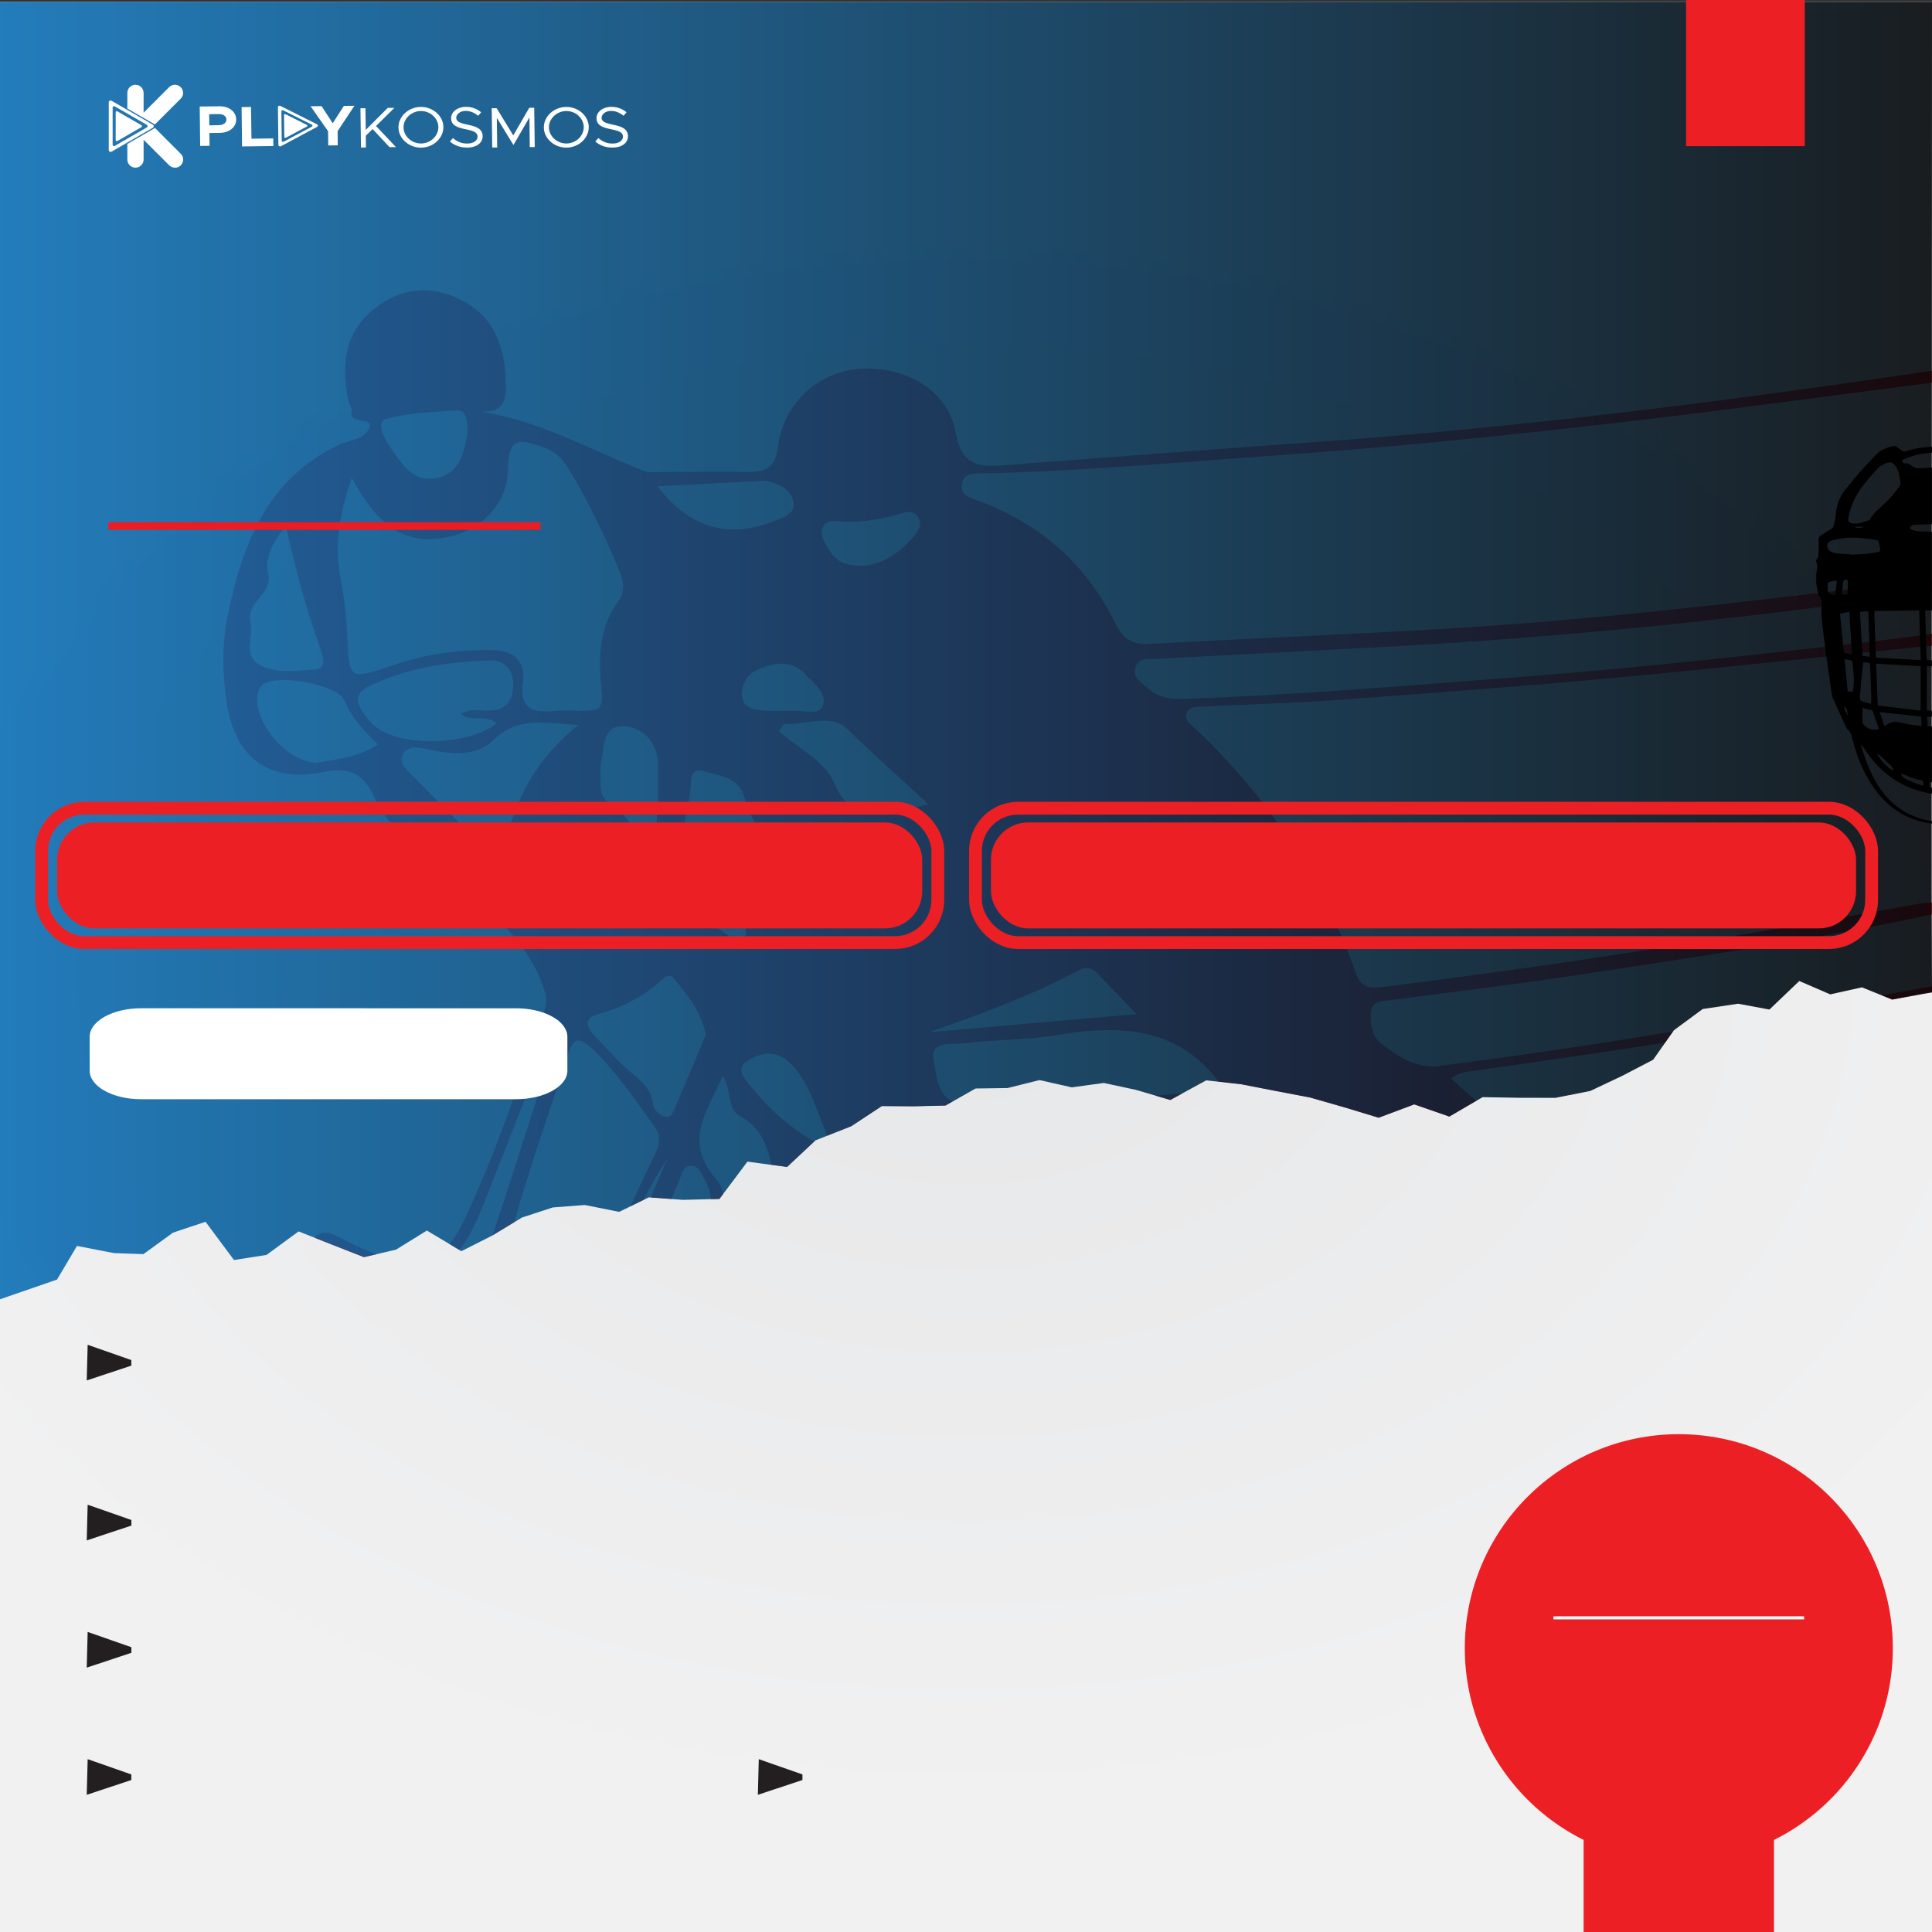 <?xml version="1.0" encoding="UTF-8"?>
<svg id="uuid-f3b8ff65-caa8-4d6a-8524-952ce376cc64" data-name="Layer 1" xmlns="http://www.w3.org/2000/svg" width="335" height="335" xmlns:xlink="http://www.w3.org/1999/xlink" viewBox="0 0 335 335">
  <rect x="0" y="0" width="335" height="335" fill="#333333" stroke="none"/>
  <defs>
    <radialGradient id="uuid-c34acce8-b584-4e67-bd5c-b4669223e38d" data-name="New Gradient Swatch 4" cx="167.5" cy="237.83" fx="167.5" fy="237.83" r="205.5" gradientTransform="translate(0 .1) scale(1 .71)" gradientUnits="userSpaceOnUse">
      <stop offset="0" stop-color="#e6e7e8"/>
      <stop offset="1" stop-color="#f1f1f2"/>
    </radialGradient>
    <linearGradient id="uuid-46a792a1-2f8d-41a1-a8b8-71af4ec23c5c" data-name="New Gradient Swatch 3" x1="-8.46" y1="112.81" x2="352.05" y2="112.81" gradientTransform="matrix(1, 0, 0, 1, 0, 0)" gradientUnits="userSpaceOnUse">
      <stop offset="0" stop-color="#0d72b9"/>
      <stop offset="1" stop-color="#000"/>
    </linearGradient>
  </defs>
  <rect y=".33" width="335" height="335" fill="url(#uuid-c34acce8-b584-4e67-bd5c-b4669223e38d)"/>
  <g>
    <path d="M131.1,150.31c3.03-1.67,3.29-3.28,.99-5.94-1.41-1.63-2.37-3.83-2.96-5.94-1.09-3.87-4.45-3.86-7.29-4.74-1.24-.38-1.99,.41-2.03,1.63-.17,6.02-2.99,11.66-2.51,17.78,.1,1.22-.12,2.46,1,3.28,3.38,2.51,6.8,4.99,10.2,7.48,1.56-1.91,.6-3.62-.16-4.63-3.32-4.43-.87-6.91,2.76-8.92Z" fill="none"/>
    <path d="M130.37,155.9c2.23,1.16,3.86-2.04,5.62-1.06,2.63,1.47-.67,3.6,.22,5.79,4.88-.91,9.01-3.31,13.01-6.38-10.23-6.46-14.07-6.1-18.85,1.65Z" fill="none"/>
    <path d="M85.66,128.24c-3.04,2.99-7.22,2.61-11.29,1.74-1.51-.33-3.82-.94-4.62,1.03-.61,1.52,1.08,2.77,2.13,3.86,2.76,2.85,5.51,5.72,8.43,8.4,3.41,3.11,7.18,2.67,8.59-1.51,2.09-6.2,5.54-11.3,11.33-16.05-5.89-.33-10.44-1.54-14.58,2.52Z" fill="none"/>
    <path d="M104.26,119.13c-.53-4.7-.36-10.25,2.76-14.55,1.38-1.9,1.22-3.36,.49-5.2-2.48-6.26-5.44-12.27-8.9-18.04-1.11-1.85-2.52-3.18-4.63-3.86-3.4-1.09-5.85-2.02-5.88,3.58-.03,6.47-4.77,11.04-10.77,12.16-6.89,1.28-11.61-1.53-16.35-10.35-2,6.03-3.05,11.31-2.01,16.92,.62,3.38,1.08,6.81,1.23,10.24,.34,8.01,.24,7.97,8.16,5.28,5.42-1.84,11-2.63,16.76-2.56,3.96,.05,6.04,1.84,5.53,5.63-.62,4.6,1.67,5.26,5.33,4.95,1.71-.15,3.44-.03,5.16-.03,2.97,0,3.56-.41,3.14-4.15Z" fill="none"/>
    <path d="M114.87,169.78c-3.21,3.01-6.99,4.93-11.22,6.08-2.14,.58-2.21,1.92-.84,3.43,1.62,1.78,3.26,3.54,4.96,5.24,2.12,2.13,5.13,3.5,5.46,7.11,.07,.76,1.23,1.84,2.05,2.02,1.19,.26,1.55-1.11,1.95-2.02,1.75-4.11,3.46-8.23,5.13-12.24-.84-4.1-3.3-6.99-5.68-9.89-.49-.6-1.28-.23-1.81,.27Z" fill="none"/>
    <path d="M136.01,125.52c-.33,.41-.66,.83-.99,1.24,3.28,2.91,7.99,5.22,9.54,8.86,3.18,7.45,8.23,5.46,13.51,4.5,.67-.12,1.33-.29,2.93-.65-5.09-4.7-9.71-8.78-14.12-13.09-2.86-2.8-7.21-.55-10.88-.87Z" fill="none"/>
    <path d="M187.07,168.22c-8.29,4.47-17.09,7.66-26.02,10.78,11.53-1.01,23.07-2.01,36.01-3.14-2.84-2.97-4.8-5-6.74-7.04-.95-1-2.05-1.25-3.25-.6Z" fill="none"/>
    <path d="M149.8,98.12c3.35-.38,6.44-2.37,8.9-5.43,.66-.82,1.15-1.77,.6-2.84-.73-1.4-1.94-1.14-3.14-.79-3.15,.92-6.33,1.47-9.63,1.41-1.29-.02-3.01-.61-3.78,.81-.83,1.54,.38,2.96,1.14,4.26,1.16,1.98,3.08,2.61,5.91,2.58Z" fill="none"/>
    <path d="M104.18,132.49c-.14,.65-.02,1.36-.02,2.05,.02,1.99-.45,4.03,2.28,5.05,1.25,.47,1.87,2.4,3.06,3.3,1.41,1.06-.14,4.33,2.29,3.8,2.25-.5,1.96-3.36,2.15-5.31,.26-2.72,.09-5.47,.16-8.21,.11-4.1-2.3-6.95-5.85-7.2-3.91-.28-3.49,3.83-4.08,6.54Z" fill="none"/>
    <path d="M59.7,121.46c-1.17-2.75-11.58-4.63-14.07-2.79-.37,.28-.71,.75-.84,1.2-1.48,5.18,5.67,13.29,10.98,12.3,3.15-.59,6.45-.87,9.73-3.06-2.56-2.47-4.55-4.7-5.8-7.64Z" fill="none"/>
    <path d="M133.94,90.46c1.68-.66,4.16-1.23,3.59-3.63-.49-2.03-2.59-3.03-4.7-3.44-.49-.1-1.03,.02-1.54,.05-5.43,.28-10.86,.57-17.31,.9,1.21,1.38,1.62,1.9,2.09,2.38q7.66,7.72,17.87,3.74Z" fill="none"/>
    <path d="M54.76,116.07c2.03-.14,1.14-2.55,.67-3.89-2.35-6.62-4.21-13.38-5.87-20.95-2.49,3.02-3.66,5.6-3.05,8.41,.77,3.51-3.9,4.59-3.08,8.29,.52,2.34-1.23,5.57,1.27,7.15,2.95,1.87,6.73,1.21,10.06,.98Z" fill="none"/>
    <path d="M75.85,82.88c3.99-.9,4.65-4.64,5.16-7.68,0-.8,.02-1.15,0-1.49-.07-1.3-.46-2.65-1.96-2.54-4.09,.31-8.3,.39-12.18,1.53-1.69,.5-.29,3.26,.6,4.55,2.02,2.93,4.05,6.61,8.38,5.63Z" fill="none"/>
    <path d="M130.78,116.44c-1.47,.77-2.36,2.73-2.11,4.44,.31,2.09,2.33,2.24,4.05,2.35,1.36,.09,2.74,.02,4.11,.02v.03c.17,0,.34,.02,.51,0,1.82-.23,4.54,.87,5.26-.76,.96-2.18-1.49-4-2.9-5.52-2.61-2.83-5.98-2.1-8.93-.56Z" fill="none"/>
    <path d="M84.96,123.22c2.9-.11,3.97-1.86,4.03-4.35,.07-2.64-1.46-4.43-4.07-4.34-7.25,.26-14.39,1.26-21.03,4.52-2.01,.99-2.35,2.4-1.16,4.18,.66,.99,1.42,1.97,2.33,2.73,4.3,3.61,16.13,3.4,21.04-.53-2.04-1.71-4.43-.06-6.2-1.61,1.66-1.07,3.42-.54,5.06-.6Z" fill="none"/>
    <path d="M335,171c-2.89,.54-5.78,1.07-8.67,1.6l1.78,.72,5.56-1.15,1.34-.1v-1.06Z" fill="#ec1c24"/>
    <path d="M249.76,184.83c-4.29,.54-7.3-1.64-10.27-3.89-1.69-1.28-2-3.66-1.73-5.73,.23-1.74,1.97-1.61,3.32-1.79,10.59-1.41,21.21-2.64,31.76-4.26,20.78-3.18,41.59-6.15,62.16-10.6v-2.07c-.68,.06-1.38,.05-2.05,.18-30.71,5.6-61.52,10.53-92.5,14.38-2.43,.3-4.31,.64-5.35-2.28-5.83-16.4-15.2-30.51-27.86-42.45-.73-.69-1.86-1.36-1.54-2.5,.42-1.47,1.91-1.24,3.06-1.3,7.75-.4,15.51-.6,23.25-1.16,15.81-1.15,31.63-2.32,47.42-3.78,18.54-1.71,37.04-3.74,55.57-5.64v-2.07c-2.22,.31-4.43,.66-6.65,.92-21.57,2.52-43.16,4.93-64.82,6.6-19.42,1.49-38.83,3.12-58.3,3.8-2.32,.08-4.46-.24-6.25-1.89-1.13-1.03-2.78-1.89-2.05-3.75,.62-1.59,2.31-1.22,3.64-1.29,12.23-.66,24.46-1.32,36.69-1.94,32.74-1.66,65.31-5,97.75-9.71v-2.07c-8.03,.93-16.06,1.85-24.09,2.8-19.85,2.35-39.73,4.45-59.68,5.64-17.38,1.04-34.77,1.75-52.15,2.67-2.79,.15-4.44-.95-5.66-3.46-4.97-10.27-12.95-17.28-23.59-21.29-1.43-.54-3.3-.87-3.07-2.89,.24-2.12,2.18-1.9,3.68-1.93,17.06-.35,34.05-1.95,51.06-3.13,20.11-1.39,40.16-3.48,60.18-5.8,17.8-2.06,35.55-4.52,53.32-6.8v-2.07c-35.99,5.37-72.07,9.92-108.39,12.48-17.37,1.22-34.72,2.58-52.08,3.87-4.25,.32-7.69,.6-8.8-5.51-1.35-7.46-8.63-11.66-16.5-11.17-7.21,.44-13.35,5.81-14.31,13.36-.47,3.7-2.03,4.6-5.31,4.53-5.35-.12-10.7,0-16.06,.01-.52,0-1.09,.11-1.54-.06-9.34-3.59-18.08-8.77-28.69-10.4,4.01,.15,4.39-1.98,4.37-4.6-.06-6.24-1.72-11.7-7.69-14.75-5.24-2.67-10.39-2.21-15.05,1.45-5.32,4.19-5.76,9.87-4.56,15.97,.13,.67,.71,1.38,.57,1.96-.58,2.42,4.9,.52,2.61,3.51-1,1.31-3.38,1.51-5.08,2.33-12.21,5.9-16.4,17.05-18.97,29.19-1.08,5.1-.99,10.24-.21,15.44,1.41,9.33,7.11,13.85,16.53,12.01,4.35-.85,6.89-.18,8.93,4.08,1.76,3.67,4.61,6.85,7.15,10.11,1.44,1.86,2.9,4.01,5.93,3.19,.54-.15,1.52,.14,1.86,.57,5.11,6.61,12.35,11.67,14.79,20.24,.36,1.26,.16,2.39-.23,3.53-4.14,11.9-8.19,23.84-13.47,35.3-.92,1.99-1.85,3.57-2.86,4.79l1.71,1.03c1.43-1.81,2.71-4.25,3.95-7.36,4.32-10.85,8.52-21.75,12.77-32.63,.21,0,.42,.01,.63,.02,0,.48,.12,1-.02,1.43-3.83,12.01-7.58,24.05-11.59,36l3.76-2.28c2.71-9.7,6.17-19.19,9.21-28.79,.91-2.88,1.75-3.74,4.4-1.2,4.16,3.99,7.29,8.71,10.65,13.28,1.21,1.64,1.03,3.14,.22,4.82-1.46,3.04-2.91,6.09-4.35,9.14l2.33-1.14c1.24-2.48,2.6-4.9,4.18-7.21-1.07,2.22-2.01,4.51-2.89,6.82l3.49,.25c.45-1.03,.9-2.07,1.35-3.1,.46-1.05,.57-2.64,2.07-2.65,1.37,0,1.81,1.42,2.39,2.45,.61,1.08,.93,2.19,1.09,3.33l1.44-.03,.67-.89c-.24-.99-.67-1.91-1.33-2.67-5.54-6.36-1.57-11.59,1.26-17.73,1.6,2.47,.73,5.74,2.91,6.89,3.65,1.92,4.81,5.18,5.51,8.48l2.71,.36,4.69-4.39c-4.02-2.33-7.45-5.3-10.38-8.85-1.19-1.45-3.56-3.65-1.24-5.09,2.06-1.28,4.95-2.38,7.76,.63,3.31,3.55,4.28,8.1,6.15,12.27l4.16-1.64,5.29-3.49,5.6,.04,5.44-.13,1.21-.69c-2.73-1.34-2.83-4.84-3.29-7.35-.58-3.19,3.15-2.49,5.05-2.73,5.29-.67,10.7-.51,15.94-1.38,10.89-1.8,21.06-1.76,28.43,8.01l3.93,.44,5.99,1.17,5.97,1.14,5.91,1.69,5.97,1.81,6.17-2.31,6.09,2.11,4.69-2.74c-1.47-1.19-2.91-2.5-4.4-3.84,1.47-1.22,2.89-1.17,4.24-1.37,10.74-1.57,21.51-3.04,32.23-4.76,.22-.04,.44-.07,.66-.11l1.32-1.88c-13.39,2.19-26.82,4.2-40.29,5.91Zm-107.01-93.55c.77-1.43,2.48-.84,3.78-.81,3.3,.06,6.49-.49,9.63-1.41,1.2-.35,2.41-.61,3.14,.79,.55,1.07,.06,2.02-.6,2.84-2.46,3.06-5.55,5.05-8.9,5.43-2.83,.03-4.75-.6-5.91-2.58-.76-1.3-1.97-2.72-1.14-4.26Zm-3.03,25.71c1.41,1.52,3.86,3.34,2.9,5.52-.72,1.63-3.45,.54-5.26,.76-.17,.02-.34,0-.51,0v-.03c-1.37,0-2.75,.07-4.11-.02-1.72-.12-3.75-.26-4.05-2.35-.25-1.72,.64-3.67,2.11-4.44,2.95-1.54,6.32-2.27,8.93,.56Zm-8.43-33.56c.51-.03,1.05-.14,1.54-.05,2.11,.41,4.21,1.41,4.7,3.44,.58,2.4-1.9,2.97-3.59,3.63q-10.2,4-17.87-3.74c-.47-.47-.88-1-2.09-2.38,6.45-.34,11.88-.62,17.31-.9Zm-17.18,49.72c-.07,2.74,.1,5.49-.16,8.21-.19,1.95,.1,4.82-2.15,5.31-2.43,.54-.88-2.74-2.29-3.8-1.19-.89-1.81-2.83-3.06-3.3-2.73-1.02-2.27-3.06-2.28-5.05,0-.68-.12-1.39,.02-2.05,.58-2.71,.17-6.81,4.08-6.54,3.55,.25,5.95,3.1,5.85,7.2Zm-47.23-60.46c3.88-1.14,8.09-1.22,12.18-1.53,1.5-.11,1.89,1.24,1.96,2.54,.02,.34,0,.69,0,1.49-.52,3.04-1.17,6.78-5.16,7.68-4.33,.97-6.37-2.71-8.38-5.63-.89-1.28-2.28-4.05-.6-4.55Zm-23.44,35.23c-.82-3.7,3.84-4.79,3.08-8.29-.61-2.81,.55-5.39,3.05-8.41,1.67,7.57,3.53,14.33,5.87,20.95,.48,1.34,1.36,3.75-.67,3.89-3.33,.23-7.11,.89-10.06-.98-2.5-1.59-.76-4.81-1.27-7.15Zm12.34,24.23c-5.31,.99-12.46-7.11-10.98-12.3,.13-.45,.46-.92,.84-1.2,2.49-1.84,12.9,.04,14.07,2.79,1.25,2.94,3.25,5.17,5.8,7.64-3.28,2.19-6.58,2.47-9.73,3.06Zm30.33-6.73c-4.91,3.93-16.74,4.14-21.04,.53-.91-.76-1.66-1.74-2.33-2.73-1.18-1.77-.85-3.19,1.16-4.18,6.64-3.26,13.78-4.26,21.03-4.52,2.61-.09,4.14,1.7,4.07,4.34-.07,2.49-1.13,4.24-4.03,4.35-1.65,.06-3.41-.46-5.06,.6,1.77,1.55,4.17-.1,6.2,1.61Zm2.82,16.33c-1.41,4.17-5.18,4.62-8.59,1.51-2.93-2.67-5.67-5.55-8.43-8.4-1.06-1.09-2.75-2.34-2.13-3.86,.79-1.97,3.11-1.36,4.62-1.03,4.06,.87,8.24,1.25,11.29-1.74,4.14-4.07,8.69-2.85,14.58-2.52-5.79,4.75-9.23,9.85-11.33,16.05Zm7.05-18.46c-3.66,.32-5.95-.35-5.33-4.95,.51-3.78-1.57-5.58-5.53-5.63-5.76-.07-11.33,.72-16.76,2.56-7.92,2.69-7.81,2.73-8.16-5.28-.15-3.43-.6-6.86-1.23-10.24-1.04-5.61,0-10.89,2.01-16.92,4.74,8.82,9.45,11.63,16.35,10.35,6-1.12,10.74-5.69,10.77-12.16,.03-5.6,2.49-4.67,5.88-3.58,2.1,.68,3.52,2,4.63,3.86,3.46,5.77,6.42,11.79,8.9,18.04,.73,1.83,.88,3.3-.49,5.2-3.12,4.3-3.29,9.85-2.76,14.55,.42,3.74-.16,4.16-3.14,4.15-1.72,0-3.46-.12-5.16,.03Zm21.27,68.34c-.39,.92-.75,2.29-1.95,2.02-.82-.18-1.98-1.26-2.05-2.02-.33-3.61-3.34-4.98-5.46-7.11-1.7-1.7-3.34-3.47-4.96-5.24-1.38-1.51-1.31-2.85,.84-3.43,4.23-1.15,8.01-3.07,11.22-6.08,.53-.5,1.32-.87,1.81-.27,2.39,2.9,4.85,5.79,5.68,9.89-1.68,4.01-3.38,8.13-5.13,12.24Zm11.1-32.41c.76,1.01,1.72,2.72,.16,4.63-3.4-2.49-6.81-4.96-10.2-7.48-1.11-.83-.9-2.07-1-3.28-.48-6.12,2.34-11.76,2.51-17.78,.03-1.23,.79-2.02,2.03-1.63,2.84,.88,6.2,.88,7.29,4.74,.6,2.11,1.56,4.31,2.96,5.94,2.29,2.66,2.03,4.27-.99,5.94-3.64,2.01-6.09,4.49-2.76,8.92Zm7.86,1.39c-.89-2.19,2.41-4.31-.22-5.79-1.75-.98-3.39,2.22-5.62,1.06,4.77-7.75,8.62-8.11,18.85-1.65-4,3.07-8.14,5.47-13.01,6.38Zm21.86-20.5c-5.28,.96-10.33,2.95-13.51-4.5-1.56-3.65-6.26-5.95-9.54-8.86,.33-.41,.66-.83,.99-1.24,3.67,.31,8.01-1.94,10.88,.87,4.4,4.31,9.03,8.39,14.12,13.09-1.61,.36-2.27,.53-2.93,.65Zm2.99,38.88c8.92-3.12,17.72-6.32,26.02-10.78,1.21-.65,2.3-.4,3.25,.6,1.94,2.05,3.9,4.08,6.74,7.04-12.94,1.13-24.47,2.13-36.01,3.14Z" fill="#ec1c24"/>
    <path d="M58.44,214.34c-1.53-.77-2.86-.91-3.91,.27l2.88,1.14,5.7,2.23,2.16-.5c-.09-.03-.17-.06-.26-.09-2.26-.83-4.42-1.96-6.57-3.04Z" fill="#ec1c24"/>
    <path d="M202.92,190.73l2.04-1.11c-1.58,.11-3.15,.21-4.73,.32l2.69,.79Z" fill="#ec1c24"/>
  </g>
  <polygon points="0 225.29 9.89 221.87 13.35 216.04 19.74 217.28 24.87 217.46 29.99 213.74 35.64 211.85 40.57 218.48 46.21 217.6 51.78 213.52 57.41 215.75 63.11 217.98 68.67 216.68 74.02 213.37 80 216.95 85.34 214.25 90.52 211.11 95.84 209.37 101.39 208.94 107.36 210.13 112.5 207.62 118.42 208.05 124.75 207.89 129.6 201.42 136.48 202.35 141.41 197.73 147.62 195.28 152.91 191.79 158.51 191.83 163.94 191.7 169.16 188.74 174.72 188.66 180.25 187.28 185.84 188.54 191.39 187.78 196.98 188.98 202.92 190.73 209.15 187.33 215.22 188.01 221.2 189.17 227.17 190.31 233.08 192 239.05 193.81 245.22 191.5 251.31 193.61 257.08 190.24 263.46 190.35 269.71 190.36 275.74 189.17 281.3 186.54 286.65 183.75 290.26 178.63 295.24 174.96 301.38 174.04 306.81 175.05 311.99 170.1 317.35 172.42 322.85 171.2 328.1 173.32 335 172.07 334.94 154.72 335 .33 0 .33 0 193.07 0 225.29" fill="url(#uuid-46a792a1-2f8d-41a1-a8b8-71af4ec23c5c)" opacity=".9"/>
  <path d="M335,142.38c-.92-.14-1.84-.36-2.75-.7-3.22-1.19-5.52-3.43-7.15-6.4-1.04-1.89-1.78-3.9-2.38-5.96-.01-.04,0-.08,0-.23,.23,.3,.42,.52,.58,.77,2.46,3.81,5.83,6.42,10.26,7.49,.48,.12,.96,.19,1.43,.27v-1.02h-.01c-.33-.06-.46-.17-.42-.5,.02-.17,0-.35,0-.47h.43v-9.68c-.25-.01-.5-.01-.75-.03l-.1-1.63h.84v-1.08h-.88v-7.68h.88v-1.04c-.16,0-.32,0-.48,0-.35,0-.43-.11-.44-.45-.07-2.65-.15-5.3-.24-7.95,0-.07,0-.14,0-.25h1.16v-13.66c-.74-.02-1.49-.02-2.23-.05-.43-.02-.86-.15-1.27-.28-.13-.04-.29-.26-.28-.39,0-.13,.19-.29,.33-.36,.16-.08,.37-.11,.56-.12,.97-.03,1.93-.06,2.9-.08v-9.84c-.72,.04-1.45,.09-2.17,.13-.52,.03-.98-.12-1.38-.44-.31-.25-.61-.45-1.06-.39-.35,.05-.61-.27-.57-.57,.21-.09,.4-.17,.58-.25,1.46-.67,3.02-.92,4.6-1.05v-1.06c-.19,.02-.38,.04-.58,.06-1.4,.12-2.78,.33-4.11,.81-.11,.04-.3,0-.4-.07-.4-.28-.79-.59-1.18-.89h-.58c-.55,.2-1.12,.37-1.65,.62-.37,.17-.73,.41-1.01,.69-1.98,2.03-3.87,4.14-5.61,6.38-1.09,1.4-1.49,3-1.61,4.68-.04,.59-.23,1.1-.38,1.64-.04,.14-.22,.26-.36,.35-.61,.4-1.24,.76-1.83,1.18-.34,.23-.37,.59-.35,.99,.03,.84,.03,1.69-.03,2.54-.02,.26-.26,.51-.39,.76v.25c.35,.74,.08,1.49,0,2.23v1.4c.08,.47,.14,.95,.25,1.41,.08,.35,.16,.72,.35,1,.31,.47,.35,.96,.33,1.49-.11,2.17,.25,4.31,.52,6.45,.38,3.04,.84,6.07,1.28,9.1,.03,.2,.09,.4,.17,.59,.75,1.65,1.5,3.3,2.26,4.94,.07,.16,.16,.33,.29,.44,.5,.44,.68,1.02,.84,1.65,.83,3.31,2.08,6.43,4.2,9.15,2.46,3.17,5.65,5.04,9.57,5.55v-.44Zm-12.02-16.93c-.04-.06-.05-.16-.05-.23,0-.81,0-1.61,0-2.47,.55,.13,1.07,.24,1.58,.37,.09,.02,.2,.11,.23,.2,.36,1.02,.7,2.04,1.04,3.06-.99,.43-2.21-.09-2.81-.92Zm2.33-10.36c2.61,.14,5.15,.28,7.72,.42v7.71c-2.5-.3-4.95-.59-7.43-.88-.1-2.47-.19-4.85-.29-7.25Zm.19,15.62c.25,.15,.46,.24,.62,.39,.51,.46,.97,.97,1.5,1.4,.39,.31,.61,.68,.69,1.15-.78-.29-2.51-2.07-2.82-2.94Zm8.02,5.22c-.01,.09-.02,.18-.04,.31-1.17-.31-2.24-.78-3.29-1.31-.37-.19-.48-.47-.55-.85,.65,.27,1.25,.56,1.87,.78,.49,.17,1,.33,1.51,.39,.47,.06,.57,.27,.51,.67Zm-.31-10.07c-.75-.08-1.47-.14-2.18-.25-.54-.08-1.08-.21-1.61-.35-.99-.26-1.84-.02-2.65,.68-.29-.84-.57-1.65-.85-2.47,2.4,.27,4.77,.53,7.18,.79,.03,.5,.07,1.01,.11,1.6Zm-.43-20.05c.09,2.85,.18,5.69,.27,8.65-2.6-.14-5.17-.28-7.78-.43-.09-2.7-.19-5.35-.28-8.07,2.63-.05,5.18-.1,7.79-.14Zm-11.01-19.66c.93-1.76,2.28-3.19,3.57-4.67,.46-.54,1.01-.91,1.67-1.17,.72-.28,1.19-.14,1.64,.47,.68,.93,.75,2.03,.9,3.11,.02,.14-.08,.32-.18,.44-.54,.69-1.06,1.41-1.66,2.05-.57,.62-1.21,1.2-1.84,1.76-.62,.55-1.21,1.12-1.6,1.87-.04,.07-.09,.16-.15,.18-.54,.18-1.07,.36-1.62,.5-.26,.07-.55,.1-.82,.09-.33-.02-.69-.05-.99-.17-.14-.06-.19-.34-.24-.45,.19-1.5,.67-2.77,1.32-4Zm1.31,5.29c-.51,.13-1.01,.2-1.51-.11h1.5v.11Zm-4.84,11.45c0,.06-.04,.14-.08,.17-.3,.21-1.18-.21-1.21-.57-.02-.21-.02-.41-.03-.54,.02-1.05-.16-.98,.92-1.2,.12-.02,.24-.05,.36-.07,.21-.03,.31,.07,.28,.29-.08,.64-.16,1.28-.24,1.92Zm-.39-7.09c-.68-.18-1-.61-1.01-1.31,0-.29,.33-.64,.73-.75,1.66-.46,3.35-.61,5.07-.45,.86,.08,1.72,.2,2.58,.3,.33,.04,.52,.21,.58,.54,.06,.33,.13,.65,.2,.97,.08,.35-.05,.57-.4,.63-.68,.11-1.36,.23-2.04,.29-.85,.08-1.7,.1-2.55,.15v-.04c-.7-.05-1.4-.08-2.1-.14-.35-.03-.71-.09-1.05-.18Zm6.37,18.07c-.45-.05-.85-.09-1.28-.13-.14-2.57-.29-5.1-.43-7.67,.45-.02,.91-.05,1.44-.08,.09,2.63,.18,5.22,.27,7.88Zm-3.83-12.08c0,.3,0,.6,0,.9-.01,.37-.23,.47-.8,.4-.36-.04-.21-.27-.18-.46,.07-.56,.14-1.11,.19-1.67,.03-.32,.15-.47,.48-.47,.35,0,.31,.25,.32,.46,.01,.27,0,.55,0,.82Zm.28,4.29c.15,2.5,.29,4.91,.44,7.39-.52-.11-.94-.19-1.37-.28-.23-2.26-.46-4.48-.7-6.79,.53-.1,1.04-.21,1.63-.32Zm-.36,17.86c-.2-.43-.4-.87-.63-1.37,.85,.22,.51,.9,.72,1.33l-.09,.04Zm.99-4.2c-.02,.12-.07,.23-.08,.26l-.83-.13c-.18-1.83-.36-3.67-.54-5.57,.44,.08,.79,.13,1.13,.21,.09,.02,.21,.15,.22,.23,.16,1.66,.43,3.33,.09,5Zm1.2,.99c.15-1.95,.36-3.9,.56-5.91,.27,.03,.63,.04,.98,.12,.1,.02,.21,.22,.22,.35,.08,1.63,.14,3.27,.19,4.91,.02,.6,0,1.2,0,1.84-.51-.13-1.05-.25-1.57-.42-.41-.14-.41-.59-.38-.87Z"/>
  <g>
    <g>
      <path d="M31.75,16.12c0,.37-.15,.73-.42,.99l-4.47,4.47-4.78-2.76v-2.71c0-.78,.63-1.41,1.41-1.41s1.41,.63,1.41,1.41h0v3.43l4.43-4.43c.55-.55,1.45-.55,2,0,.27,.27,.42,.63,.41,1.01" fill="#fff"/>
      <path d="M30.33,29.07c-.19,0-.37-.04-.54-.11-.17-.07-.33-.18-.46-.31l-4.43-4.42v3.43c0,.78-.63,1.41-1.41,1.41s-1.41-.63-1.41-1.41v-2.7l4.79-2.77,4.47,4.47c.89,.89,.26,2.42-1,2.42" fill="#fff"/>
      <path d="M26.65,21.79c-.02-.07-.07-.13-.13-.17h-.02l-1.21-.71-3.22-1.86-2.73-1.58c-.15-.09-.35-.04-.44,.12-.03,.05-.04,.1-.04,.16v8.27c0,.18,.14,.32,.32,.32,.06,0,.11-.01,.16-.04l2.73-1.58,4.43-2.56s.03-.02,.04-.03c.04-.03,.07-.07,.09-.12,0-.01,0-.02,.01-.04,.02-.06,.02-.12,0-.18Zm-1.08,.16c-.02,.06-.06,.11-.11,.15l-3.44,1.98-2.12,1.22c-.12,.07-.27,.03-.34-.09-.02-.04-.03-.08-.03-.13v-6.42c0-.14,.11-.25,.25-.25,.04,0,.09,.01,.12,.03l2.12,1.22,3.44,1.98c.1,.06,.15,.17,.11,.28h0Z" fill="#fff"/>
      <path d="M24.61,21.94s-.04,.09-.09,.11l-2.59,1.49-1.59,.92c-.09,.05-.2,.02-.25-.07-.02-.03-.03-.06-.03-.09v-4.83c0-.1,.08-.19,.19-.19,.03,0,.06,0,.09,.02l1.59,.92,2.59,1.49s.07,.06,.09,.11c0,.03,0,.07,0,.1" fill="#fff"/>
    </g>
    <g>
      <path d="M55.11,21.71c-.02-.06-.07-.12-.13-.15l-3.94-1.98-2.43-1.22c-.19-.1-.42,.03-.42,.23l.08,6.56c0,.19,.24,.31,.43,.21l2.4-1.28,3.88-2.08c.06-.03,.11-.09,.13-.15,.02-.05,.02-.1,0-.15Zm-.95,.14c-.02,.05-.05,.09-.1,.12l-3.02,1.61-1.86,.99c-.15,.08-.33-.01-.33-.17l-.06-5.09c.01-.12,.12-.21,.24-.2,.03,0,.06,.01,.09,.03l1.89,.94,3.06,1.54s.08,.06,.1,.11c0,.04,0,.07,0,.11h0Z" fill="#fff"/>
      <path d="M53.3,21.84s-.04,.07-.08,.09l-2.27,1.21-1.4,.75c-.08,.05-.18,.02-.23-.06-.01-.02-.02-.04-.02-.07l-.05-3.83c0-.09,.09-.16,.18-.15,.02,0,.05,0,.07,.02l1.42,.71,2.3,1.16s.06,.05,.08,.09c0,.03,0,.06,0,.09" fill="#fff"/>
      <path d="M34.62,18.47l3.43-.04c1.65-.02,2.88,.92,2.9,2.27s-1.19,2.32-2.84,2.34l-1.8,.02,.03,2.22-1.63,.02-.08-6.82Zm3.29,3.23c.81,0,1.36-.39,1.35-.98s-.57-.96-1.37-.94l-1.62,.02,.02,1.93,1.62-.02Z" fill="#fff"/>
      <path d="M47.38,24l.02,1.32-5.43,.07-.08-6.82,1.64-.02,.07,5.5,3.79-.05Z" fill="#fff"/>
      <path d="M56.88,22.74l-3.03-4.32,1.91-.02,1.93,2.97,1.94-3.01,1.83-.02-2.92,4.4,.03,2.46-1.65,.02-.03-2.46Z" fill="#fff"/>
      <path d="M62.51,18.77h.86l.05,3.76,3.81-3.82h1.14l-3.17,3.14,3.46,3.66h-1.12l-2.93-3.13-1.18,1.15,.02,2.05h-.86l-.09-6.81Z" fill="#fff"/>
      <path d="M69.09,22.11c-.02-1.92,1.75-3.55,3.86-3.57s3.91,1.56,3.93,3.48-1.73,3.56-3.85,3.58-3.92-1.57-3.94-3.49Zm6.92-.09c-.02-1.52-1.41-2.79-3.05-2.77s-3.01,1.33-2.99,2.85,1.42,2.8,3.06,2.78,3-1.33,2.98-2.86h0Z" fill="#fff"/>
      <path d="M78,24.55l.54-.61c.65,.57,1.44,.97,2.51,.95,1.17-.01,1.77-.6,1.76-1.21,0-.72-.73-1-2.07-1.27-1.53-.3-2.5-.71-2.52-1.9-.01-1.09,1.06-1.96,2.53-1.98,.98-.02,1.93,.31,2.68,.94l-.52,.61c-.64-.54-1.4-.86-2.19-.85-.94,.01-1.62,.58-1.61,1.2,0,.71,.77,.94,2.06,1.21,1.46,.29,2.5,.74,2.52,1.95,.01,1.08-.89,1.98-2.66,2-1.24,.01-2.24-.38-3.01-1.05Z" fill="#fff"/>
      <path d="M85.26,18.77h.86l2.88,4.71,2.77-4.79h.86l.09,6.81h-.86l-.06-5.14-2.77,4.79-2.88-4.72,.06,5.15h-.86l-.09-6.81Z" fill="#fff"/>
      <path d="M94.3,22.11c-.02-1.92,1.75-3.55,3.86-3.57s3.91,1.56,3.93,3.48c.02,1.92-1.73,3.56-3.85,3.58s-3.92-1.57-3.94-3.49Zm6.92-.09c-.02-1.52-1.41-2.79-3.05-2.77s-3.01,1.33-2.99,2.85,1.42,2.8,3.06,2.78,3-1.33,2.98-2.86h0Z" fill="#fff"/>
      <path d="M103.21,24.55l.54-.61c.65,.57,1.44,.97,2.51,.95,1.17-.01,1.77-.6,1.76-1.21,0-.73-.73-1-2.07-1.27-1.53-.3-2.5-.71-2.52-1.9-.01-1.09,1.06-1.96,2.53-1.98,.98-.02,1.93,.31,2.68,.94l-.52,.61c-.64-.54-1.4-.86-2.19-.85-.94,.01-1.62,.58-1.62,1.2,0,.71,.77,.94,2.06,1.21,1.46,.29,2.5,.74,2.52,1.95,.01,1.08-.88,1.98-2.66,2-1.24,.01-2.24-.38-3.01-1.05Z" fill="#fff"/>
    </g>
  </g>
  <rect x="292.36" width="20.58" height="25.34" fill="#ec2024"/>
  <rect x="18.8" y="90.55" width="74.93" height="1.33" fill="#ec1c24"/>
  <g>
    <g>
      <rect x="9.91" y="142.61" width="150" height="18.37" rx="6.45" ry="6.45" fill="#ec2024"/>
      <rect x="7.22" y="140.14" width="155.39" height="23.3" rx="7.4" ry="7.4" fill="none" stroke="#ec2024" stroke-miterlimit="10" stroke-width="2.22"/>
    </g>
    <g>
      <rect x="171.83" y="142.61" width="150" height="18.37" rx="6.45" ry="6.45" fill="#ec2024"/>
      <rect x="169.14" y="140.14" width="155.39" height="23.3" rx="7.4" ry="7.4" fill="none" stroke="#ec2024" stroke-miterlimit="10" stroke-width="2.22"/>
    </g>
  </g>
  <path d="M98.38,185.66c0,2.72-4.01,4.94-8.9,4.94H24.45c-4.9,0-8.9-2.22-8.9-4.94v-5.89c0-2.72,4.01-4.94,8.9-4.94H89.48c4.9,0,8.9,2.22,8.9,4.94v5.89Z" fill="#fff"/>
  <path d="M22.76,308.65c-2.5,.83-4.99,1.66-7.72,2.56,.05-2.09,.1-3.92,.16-6.18l7.57,2.65v.98Z" fill="#231f20"/>
  <path d="M22.76,236.8c-2.5,.83-4.99,1.66-7.72,2.56,.05-2.09,.1-3.92,.16-6.18l7.57,2.65v.98Z" fill="#231f20"/>
  <path d="M139.13,308.65c-2.5,.83-4.99,1.66-7.72,2.56,.05-2.09,.1-3.92,.16-6.18l7.57,2.65v.98Z" fill="#231f20"/>
  <path d="M22.77,264.53c-2.5,.83-5,1.66-7.73,2.57,.05-2.1,.1-3.92,.16-6.19l7.58,2.65v.98Z" fill="#231f20"/>
  <path d="M22.77,286.59c-2.5,.83-5,1.66-7.73,2.57,.05-2.1,.1-3.92,.16-6.19l7.58,2.65v.98Z" fill="#231f20"/>
  <g>
    <rect x="274.59" y="288.9" width="33.01" height="46.1" fill="#ec2024"/>
    <circle cx="291.1" cy="285.79" r="37.11" fill="#ec2024"/>
    <rect x="269.36" y="280.26" width="43.47" height=".53" fill="#fff"/>
  </g>
</svg>